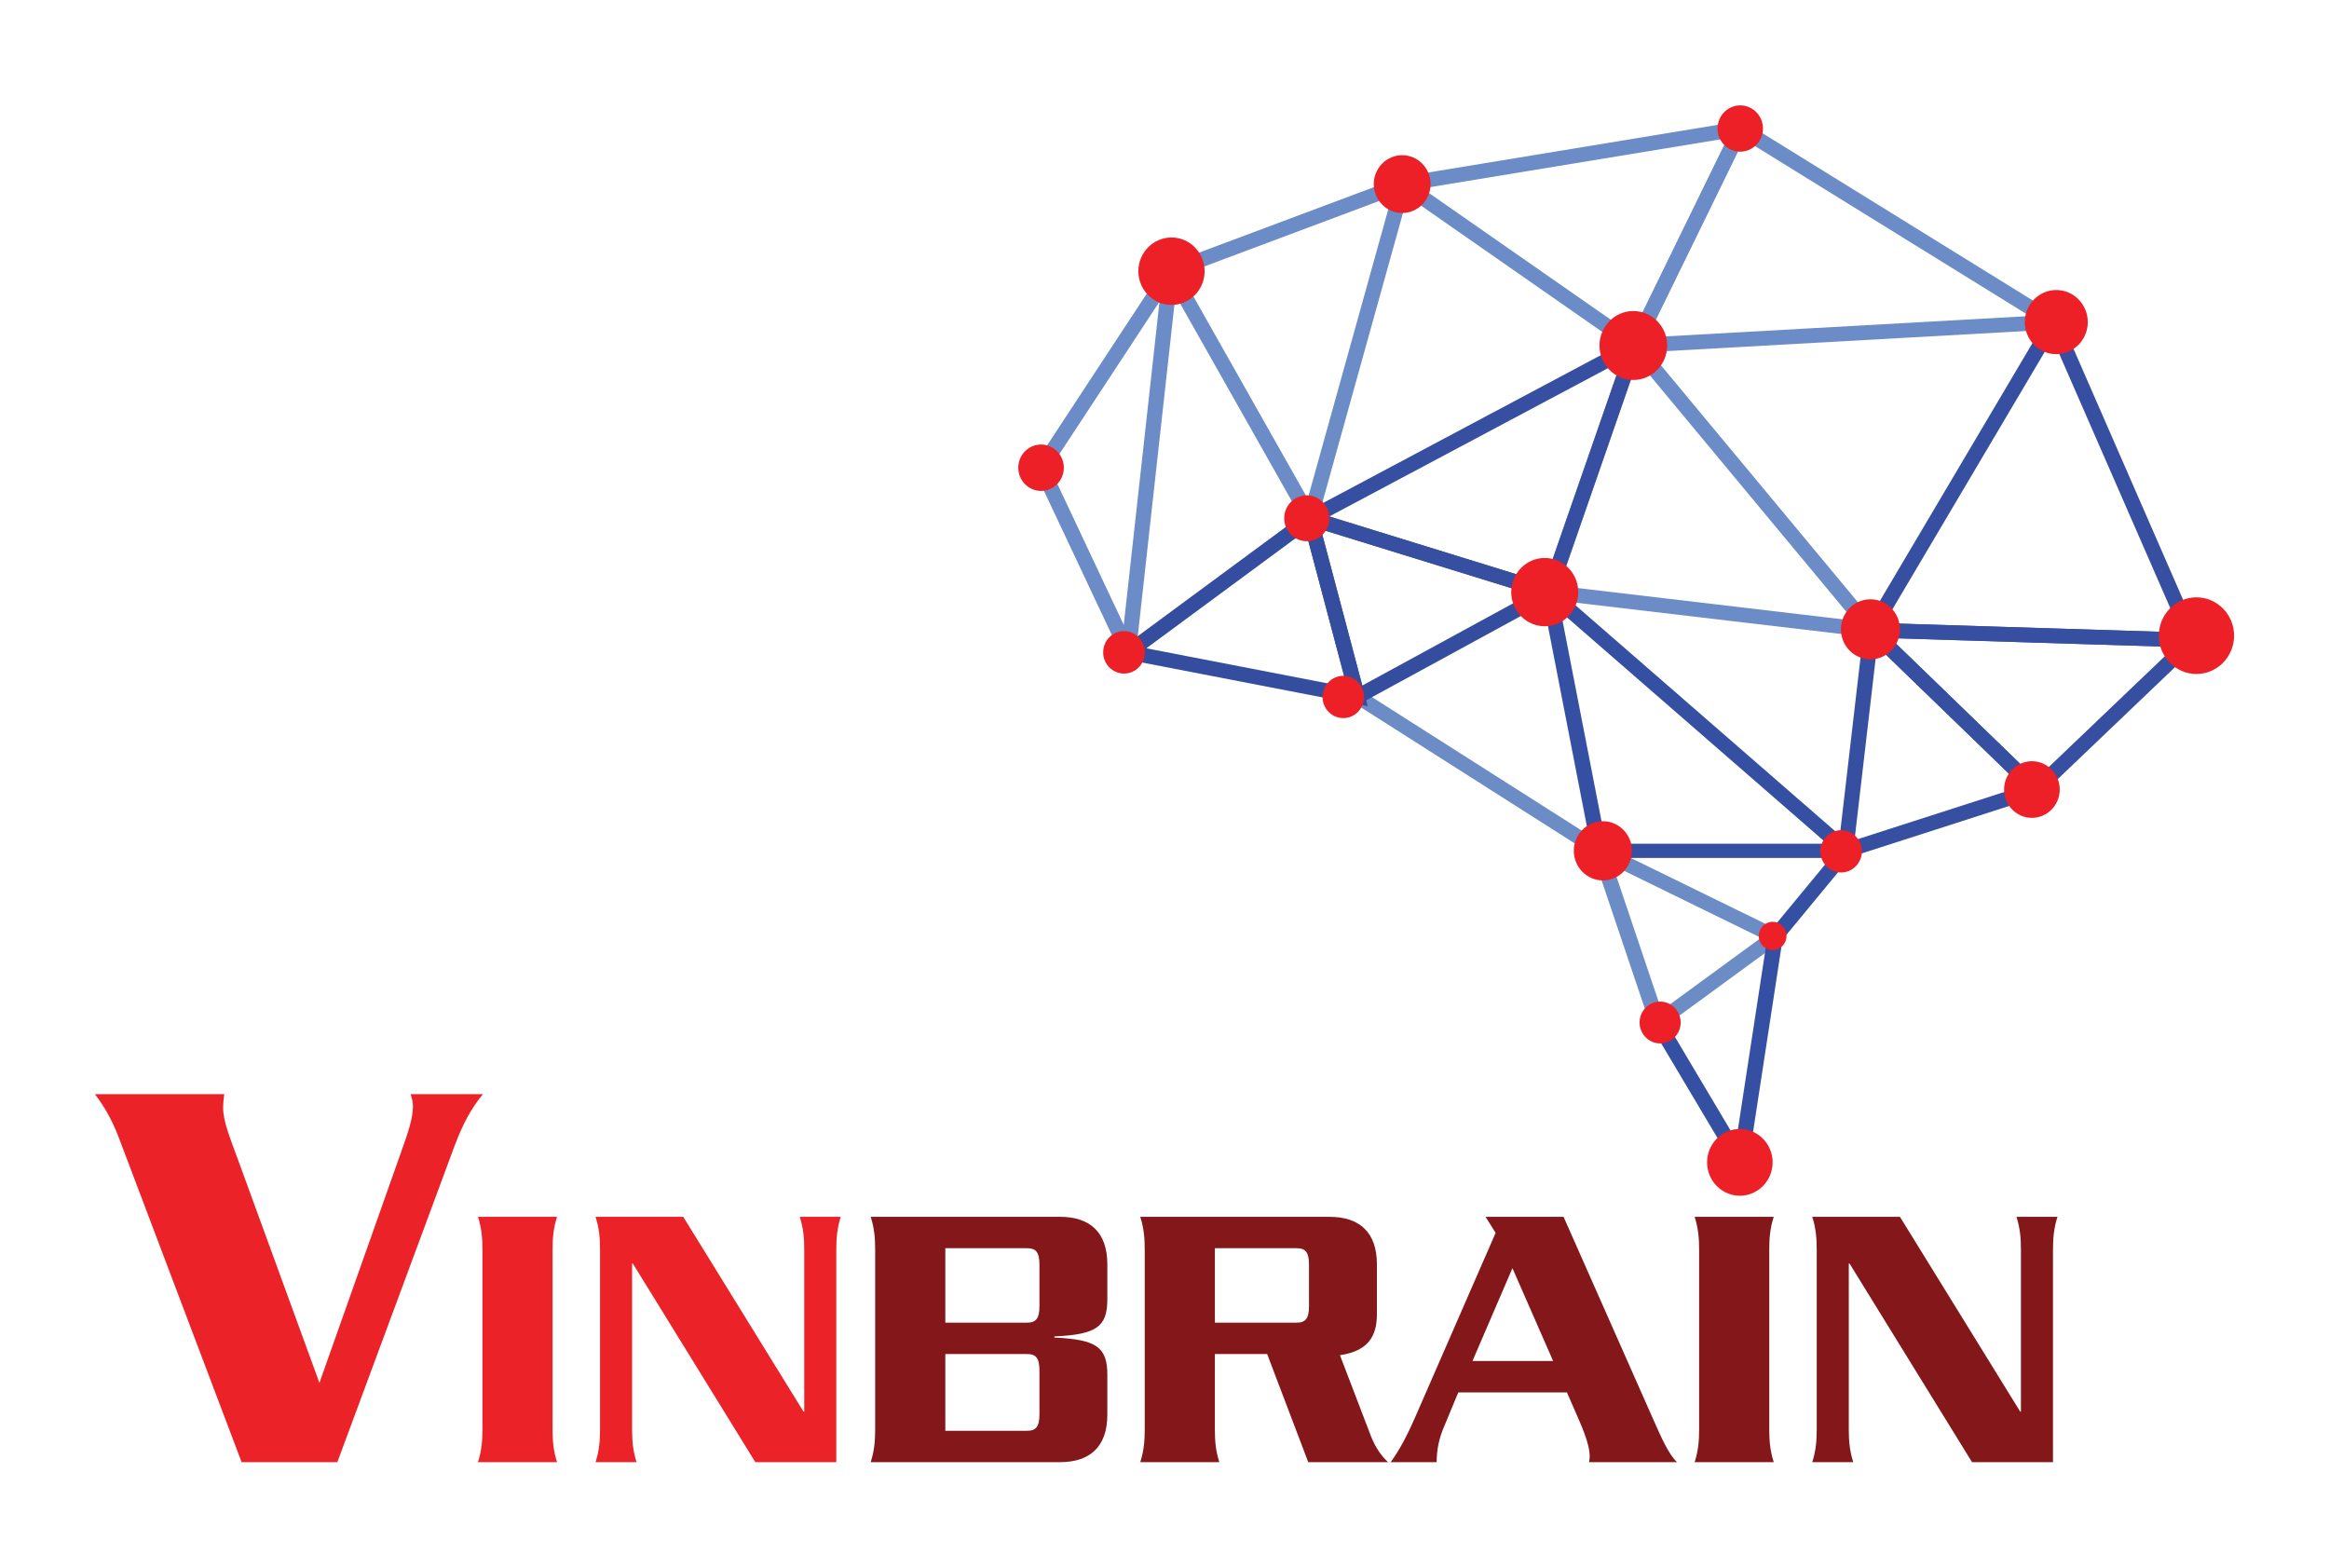 <?xml version="1.0" encoding="UTF-8"?>
<svg id="Layer_1" data-name="Layer 1" xmlns="http://www.w3.org/2000/svg" viewBox="0 0 2000 1346.01">
  <defs>
    <style>
      .cls-1 {
        fill: #6c8cc7;
      }

      .cls-1, .cls-2, .cls-3, .cls-4, .cls-5, .cls-6, .cls-7, .cls-8 {
        stroke-width: 0px;
      }

      .cls-2 {
        fill: #374fa1;
      }

      .cls-3 {
        fill: #6c8cc6;
      }

      .cls-3, .cls-7 {
        fill-rule: evenodd;
      }

      .cls-4 {
        fill: #ec2026;
      }

      .cls-5 {
        fill: #eb2329;
      }

      .cls-6 {
        fill: #354d9e;
      }

      .cls-7 {
        fill: #354fa2;
      }

      .cls-8 {
        fill: #841719;
      }
    </style>
  </defs>
  <g>
    <g>
      <path class="cls-1" d="M1622.15,549.23l-300.54-35.45,79.85-230.04,220.69,265.5ZM1339.06,503.09l252.77,29.82-185.61-223.3-67.16,193.48Z"/>
      <path class="cls-1" d="M968.95,566.47c-2.52,0-4.85-1.42-5.92-3.7l-74.67-158.51c-.92-1.95-.76-4.22.44-6.04l110.86-168.75c1.62-2.47,4.79-3.54,7.64-2.57,2.86.98,4.65,3.73,4.32,6.65l-36.19,327.27c-.31,2.83-2.54,5.11-5.43,5.56-.36.06-.71.09-1.05.09M901.69,402.13l63.32,134.44,30.7-277.55-94.02,143.12Z"/>
      <path class="cls-1" d="M1127.13,461.82l-131.27-232.24,218.72-81.89-87.45,314.13ZM1014.45,236.18l108.54,192.04,72.3-259.74-180.84,67.71Z"/>
      <path class="cls-1" d="M1406.38,306.23l-217.94-151.85,317.66-52.29-99.72,204.14ZM1221.43,161.78l179.87,125.33,82.31-168.48-262.18,43.15Z"/>
      <path class="cls-1" d="M1393.25,303.6l98.89-202.43,291.89,180.59-390.78,21.84ZM1497.58,119.55l-83.14,170.19,328.55-18.37-245.41-151.83Z"/>
      <path class="cls-3" d="M1367.42,732.4l49.69,147.42c1.09,3.23,4.8,5.03,8.28,4.02,3.48-1.01,5.42-4.44,4.33-7.67l-49.69-147.41c-1.08-3.23-4.8-5.03-8.28-4.02-3.47,1.01-5.42,4.45-4.33,7.67Z"/>
      <path class="cls-3" d="M1162.55,603.49l208.35,132.57c3.01,1.91,7.12,1.2,9.18-1.58,2.06-2.79,1.29-6.6-1.71-8.51l-208.35-132.57c-3.01-1.91-7.12-1.2-9.18,1.59-2.06,2.79-1.29,6.6,1.71,8.51Z"/>
      <path class="cls-3" d="M1370.64,735.99l150.71,73.72c3.22,1.58,7.23.43,8.92-2.56,1.7-2.99.47-6.7-2.75-8.27l-150.71-73.72c-3.22-1.58-7.22-.43-8.92,2.56-1.7,2.99-.46,6.7,2.76,8.27Z"/>
      <path class="cls-3" d="M1427.51,882.8l100.8-73.7c2.87-2.09,3.36-5.95,1.1-8.6-2.26-2.65-6.41-3.11-9.27-1.02l-100.8,73.7c-2.86,2.09-3.35,5.95-1.09,8.6,2.25,2.65,6.41,3.11,9.27,1.02Z"/>
    </g>
    <g>
      <path class="cls-2" d="M1882.77,556h-.2l-275.79-8.6c-2.29-.07-4.37-1.3-5.48-3.24-1.11-1.95-1.09-4.31.05-6.23l156.52-264.5c1.23-2.09,3.55-3.33,6.04-3.16,2.46.14,4.64,1.63,5.6,3.84l119.27,273.1c.87,1.99.63,4.27-.63,6.05-1.22,1.73-3.22,2.75-5.37,2.75M1618.05,535.08l254.75,7.94-110.18-252.27-144.57,244.33Z"/>
      <path class="cls-2" d="M1748.41,684.28c-1.66,0-3.32-.61-4.6-1.85l-141.43-136.88c-1.89-1.83-2.44-4.61-1.38-6.99,1.06-2.39,3.51-3.91,6.2-3.82l275.78,8.6c2.6.08,4.91,1.66,5.86,4.02.95,2.36.36,5.04-1.51,6.82l-134.36,128.28c-1.26,1.21-2.92,1.82-4.56,1.82M1623.28,547.91l125.16,121.14,118.9-113.53-244.07-7.61Z"/>
      <path class="cls-2" d="M1584.93,736.9c-1.47,0-2.93-.49-4.1-1.42-1.72-1.35-2.62-3.48-2.36-5.62l22.06-189.51c.28-2.41,1.96-4.46,4.32-5.26,2.36-.8,4.97-.23,6.75,1.49l141.43,136.89c1.61,1.55,2.27,3.8,1.74,5.94-.52,2.14-2.15,3.86-4.29,4.55l-163.48,52.62c-.67.21-1.36.32-2.05.32M1611.95,554.8l-19.41,166.65,143.77-46.27-124.36-120.38Z"/>
      <path class="cls-7" d="M1417.63,880.95l71.44,120.09c1.76,2.96,5.79,4.04,8.98,2.41,3.19-1.63,4.35-5.36,2.6-8.32l-71.44-120.09c-1.76-2.96-5.78-4.04-8.97-2.41-3.19,1.63-4.35,5.36-2.6,8.32Z"/>
      <path class="cls-7" d="M1323.83,509.52l43.18,222.14c.65,3.33,4.08,5.54,7.67,4.94,3.59-.6,5.98-3.79,5.33-7.11l-43.18-222.14c-.65-3.33-4.08-5.54-7.68-4.94-3.59.6-5.97,3.79-5.32,7.11Z"/>
      <path class="cls-7" d="M1373.73,736.7h211.94c3.65,0,6.61-2.74,6.61-6.12s-2.96-6.12-6.61-6.12h-211.94c-3.65,0-6.61,2.74-6.61,6.12s2.96,6.12,6.61,6.12Z"/>
      <path class="cls-7" d="M1325.81,512.89l255.33,222.14c2.66,2.31,6.84,2.19,9.34-.27,2.5-2.46,2.36-6.34-.3-8.65l-255.33-222.14c-2.66-2.31-6.84-2.19-9.33.27-2.5,2.46-2.36,6.35.29,8.65Z"/>
      <path class="cls-7" d="M1517.9,803.43l-29.58,193.03c-.52,3.35,2,6.45,5.61,6.92,3.61.48,6.96-1.86,7.47-5.2l29.58-193.03c.51-3.35-2-6.45-5.61-6.92-3.61-.48-6.96,1.86-7.46,5.2Z"/>
      <path class="cls-7" d="M1579.69,727.3l-60.5,73.27c-2.22,2.68-1.66,6.53,1.23,8.58,2.89,2.05,7.04,1.54,9.26-1.14l60.5-73.27c2.21-2.68,1.66-6.53-1.23-8.58-2.9-2.05-7.05-1.54-9.26,1.14Z"/>
    </g>
    <g>
      <path class="cls-6" d="M1161.47,607.73l-45.65-172.21,230.79,71.31-185.14,100.91ZM1134.31,454.51l35.55,134.13,144.2-78.59-179.75-55.54Z"/>
      <path class="cls-6" d="M1174.56,606.36l-221.07-42.75,175.44-129.38,45.63,172.14ZM984.42,556.68l172.35,33.33-35.58-134.2-136.77,100.87Z"/>
      <path class="cls-2" d="M1334.45,516.35l-225.87-69.78,306.76-163.23-80.9,233.01ZM1141.54,443.47l184.66,57.06,66.14-190.52-250.8,133.46Z"/>
    </g>
    <g>
      <g>
        <path class="cls-4" d="M1744.88,702.28c-13.18,0-23.9-10.91-23.9-24.33s10.72-24.32,23.9-24.32,23.89,10.91,23.89,24.32-10.72,24.33-23.89,24.33"/>
        <path class="cls-4" d="M1886.17,512.92c-17.81,0-32.32,14.76-32.32,32.91s14.5,32.9,32.32,32.9,32.33-14.76,32.33-32.9-14.5-32.91-32.33-32.91"/>
        <path class="cls-4" d="M1606.21,514.59c-13.97,0-25.33,11.57-25.33,25.79s11.36,25.79,25.33,25.79,25.33-11.57,25.33-25.79-11.36-25.79-25.33-25.79"/>
        <path class="cls-4" d="M1122.18,464.73c-10.68,0-19.37-8.84-19.37-19.71s8.69-19.72,19.37-19.72,19.36,8.84,19.36,19.72-8.68,19.71-19.36,19.71"/>
        <path class="cls-4" d="M965.25,541.9c-9.88,0-17.91,8.18-17.91,18.24s8.04,18.23,17.91,18.23,17.91-8.18,17.91-18.23-8.04-18.24-17.91-18.24"/>
        <path class="cls-4" d="M894,381.7c-10.8,0-19.57,8.94-19.57,19.92s8.77,19.92,19.57,19.92,19.56-8.94,19.56-19.92-8.77-19.92-19.56-19.92"/>
        <path class="cls-4" d="M1006,203.92c-15.68,0-28.45,13-28.45,28.96s12.76,28.96,28.45,28.96,28.44-13,28.44-28.96-12.75-28.96-28.44-28.96"/>
        <path class="cls-4" d="M1204.1,133.26c-13.44,0-24.39,11.13-24.39,24.82s10.94,24.83,24.39,24.83,24.38-11.14,24.38-24.83-10.94-24.82-24.38-24.82"/>
        <path class="cls-4" d="M1494.42,90.49c-10.77,0-19.51,8.91-19.51,19.87s8.75,19.87,19.51,19.87,19.52-8.92,19.52-19.87-8.76-19.87-19.52-19.87"/>
        <path class="cls-4" d="M1765.82,249.03c-14.92,0-27.05,12.35-27.05,27.54s12.13,27.53,27.05,27.53,27.04-12.35,27.04-27.53-12.13-27.54-27.04-27.54"/>
        <path class="cls-4" d="M1376.46,705.15c-13.77,0-24.97,11.4-24.97,25.42s11.21,25.42,24.97,25.42,24.97-11.4,24.97-25.42-11.2-25.42-24.97-25.42"/>
        <path class="cls-4" d="M1581.04,712.87c-9.83,0-17.82,8.14-17.82,18.15s7.99,18.15,17.82,18.15,17.83-8.15,17.83-18.15-8-18.15-17.83-18.15"/>
        <path class="cls-4" d="M1326.52,479.12c-15.87,0-28.79,13.15-28.79,29.31s12.91,29.31,28.79,29.31,28.79-13.15,28.79-29.31-12.91-29.31-28.79-29.31"/>
        <path class="cls-4" d="M1153.54,580.3c-9.83,0-17.83,8.14-17.83,18.15s7.99,18.15,17.83,18.15,17.82-8.14,17.82-18.15-7.99-18.15-17.82-18.15"/>
        <path class="cls-4" d="M1425.62,860.04c-9.73,0-17.64,8.05-17.64,17.95s7.91,17.95,17.64,17.95,17.63-8.05,17.63-17.95-7.91-17.95-17.63-17.95"/>
        <path class="cls-4" d="M1494.08,1026.74c-15.52,0-28.15-12.86-28.15-28.66s12.63-28.66,28.15-28.66,28.14,12.86,28.14,28.66-12.62,28.66-28.14,28.66"/>
        <path class="cls-4" d="M1522.23,791.54c-6.58,0-11.92,5.43-11.92,12.13s5.34,12.13,11.92,12.13,11.91-5.42,11.91-12.13-5.33-12.13-11.91-12.13"/>
      </g>
      <path class="cls-4" d="M1402.6,326.27c-16.02,0-29.06-13.28-29.06-29.59s13.04-29.6,29.06-29.6,29.07,13.27,29.07,29.6-13.04,29.59-29.07,29.59"/>
    </g>
  </g>
  <path class="cls-5" d="M410.43,1044.85c3.21,9.84,3.85,18.73,3.85,28.28v154.11c0,9.55-.64,18.44-3.85,28.28h67.93c-3.21-9.84-3.85-18.73-3.85-28.28v-154.11c0-9.55.64-18.44,3.85-28.28h-67.93Z"/>
  <path class="cls-5" d="M718.16,1255.52v-182.38c0-9.54.64-18.42,3.85-28.28h-35.23c3.21,9.87,3.85,18.75,3.85,28.28v138.96h-.64l-103.26-167.25h-75.31c3.21,9.87,3.85,18.75,3.85,28.28v154.09c0,9.54-.64,18.42-3.85,28.29h35.23c-3.21-9.87-3.85-18.75-3.85-28.29v-142.25h.64l105.18,170.54h69.54Z"/>
  <path class="cls-8" d="M811.78,1071.81h70.25c7.7,0,10.58,3.62,10.58,14.17v35.58c0,10.54-2.89,14.17-10.58,14.17h-70.25v-63.91ZM811.78,1162.68h70.25c7.7,0,10.58,3.62,10.58,14.17v37.56c0,10.54-2.89,14.17-10.58,14.17h-70.25v-65.89ZM751.54,1227.25c0,9.54-.64,18.41-3.85,28.27h162.53c25.63,0,40.69-13.15,40.69-40.79v-34.26c0-23.71-9.29-30.28-45.49-31.93v-.99c36.2-1.64,45.49-8.22,45.49-31.93v-29.98c0-27.64-15.06-40.79-40.69-40.79h-162.53c3.21,9.86,3.85,18.74,3.85,28.27v154.12Z"/>
  <path class="cls-8" d="M1043.25,1071.81h70.25c7.7,0,10.58,3.62,10.58,14.17v35.58c0,10.54-2.89,14.17-10.58,14.17h-70.25v-63.91ZM1043.25,1162.68h44.91l35.28,92.84h68.57c-6.41-5.89-11.22-13.46-14.74-22.35l-26.59-69.5c24.35-3.62,31.72-16.44,31.72-35.19v-42.83c0-27.64-15.06-40.79-40.69-40.79h-162.53c3.2,9.86,3.85,18.74,3.85,28.27v154.11c0,9.55-.64,18.45-3.85,28.28h67.92c-3.21-9.84-3.85-18.73-3.85-28.28v-64.56Z"/>
  <path class="cls-8" d="M1264.48,1168.64l34.3-79.7,34.94,79.7h-69.24ZM1345.58,1195.6l10.9,25.02c6.09,14.17,8.66,23.38,8.66,29.96,0,1.97-.33,3.62-.65,4.94h75.65c-7.05-6.58-13.15-20.07-21.8-39.82l-75.65-170.85h-66.99l8.65,13.79-68.27,156.4c-8.01,18.43-14.1,29.62-21.8,40.48h39.43c0-10.86,2.24-20.41,5.45-28.31l13.14-31.61h93.28Z"/>
  <path class="cls-8" d="M1455.25,1044.85c3.21,9.84,3.85,18.73,3.85,28.28v154.11c0,9.55-.65,18.44-3.85,28.28h67.93c-3.21-9.84-3.85-18.73-3.85-28.28v-154.11c0-9.55.64-18.44,3.85-28.28h-67.93Z"/>
  <path class="cls-8" d="M1762.98,1255.52v-182.38c0-9.54.65-18.42,3.85-28.28h-35.23c3.21,9.87,3.85,18.75,3.85,28.28v138.96h-.64l-103.26-167.25h-75.31c3.2,9.87,3.85,18.75,3.85,28.28v154.09c0,9.54-.64,18.42-3.85,28.29h35.23c-3.21-9.87-3.85-18.75-3.85-28.29v-142.25h.65l105.18,170.54h69.54Z"/>
  <path class="cls-5" d="M289.69,1255.51l100.49-271.11c7.21-19.26,14.42-32.6,24.52-44.89h-62.02c.96,3.44,1.92,6.38,1.92,10.31,0,9.88-3.37,20.75-11.06,41.99l-69.23,195.61-69.23-189.68c-7.21-19.76-13.46-34.58-13.46-46.43,0-4.92.48-7.86.96-11.79h-111.06c8.17,10.8,14.42,21.67,20.19,36.49l105.77,279.5h82.22Z"/>
</svg>